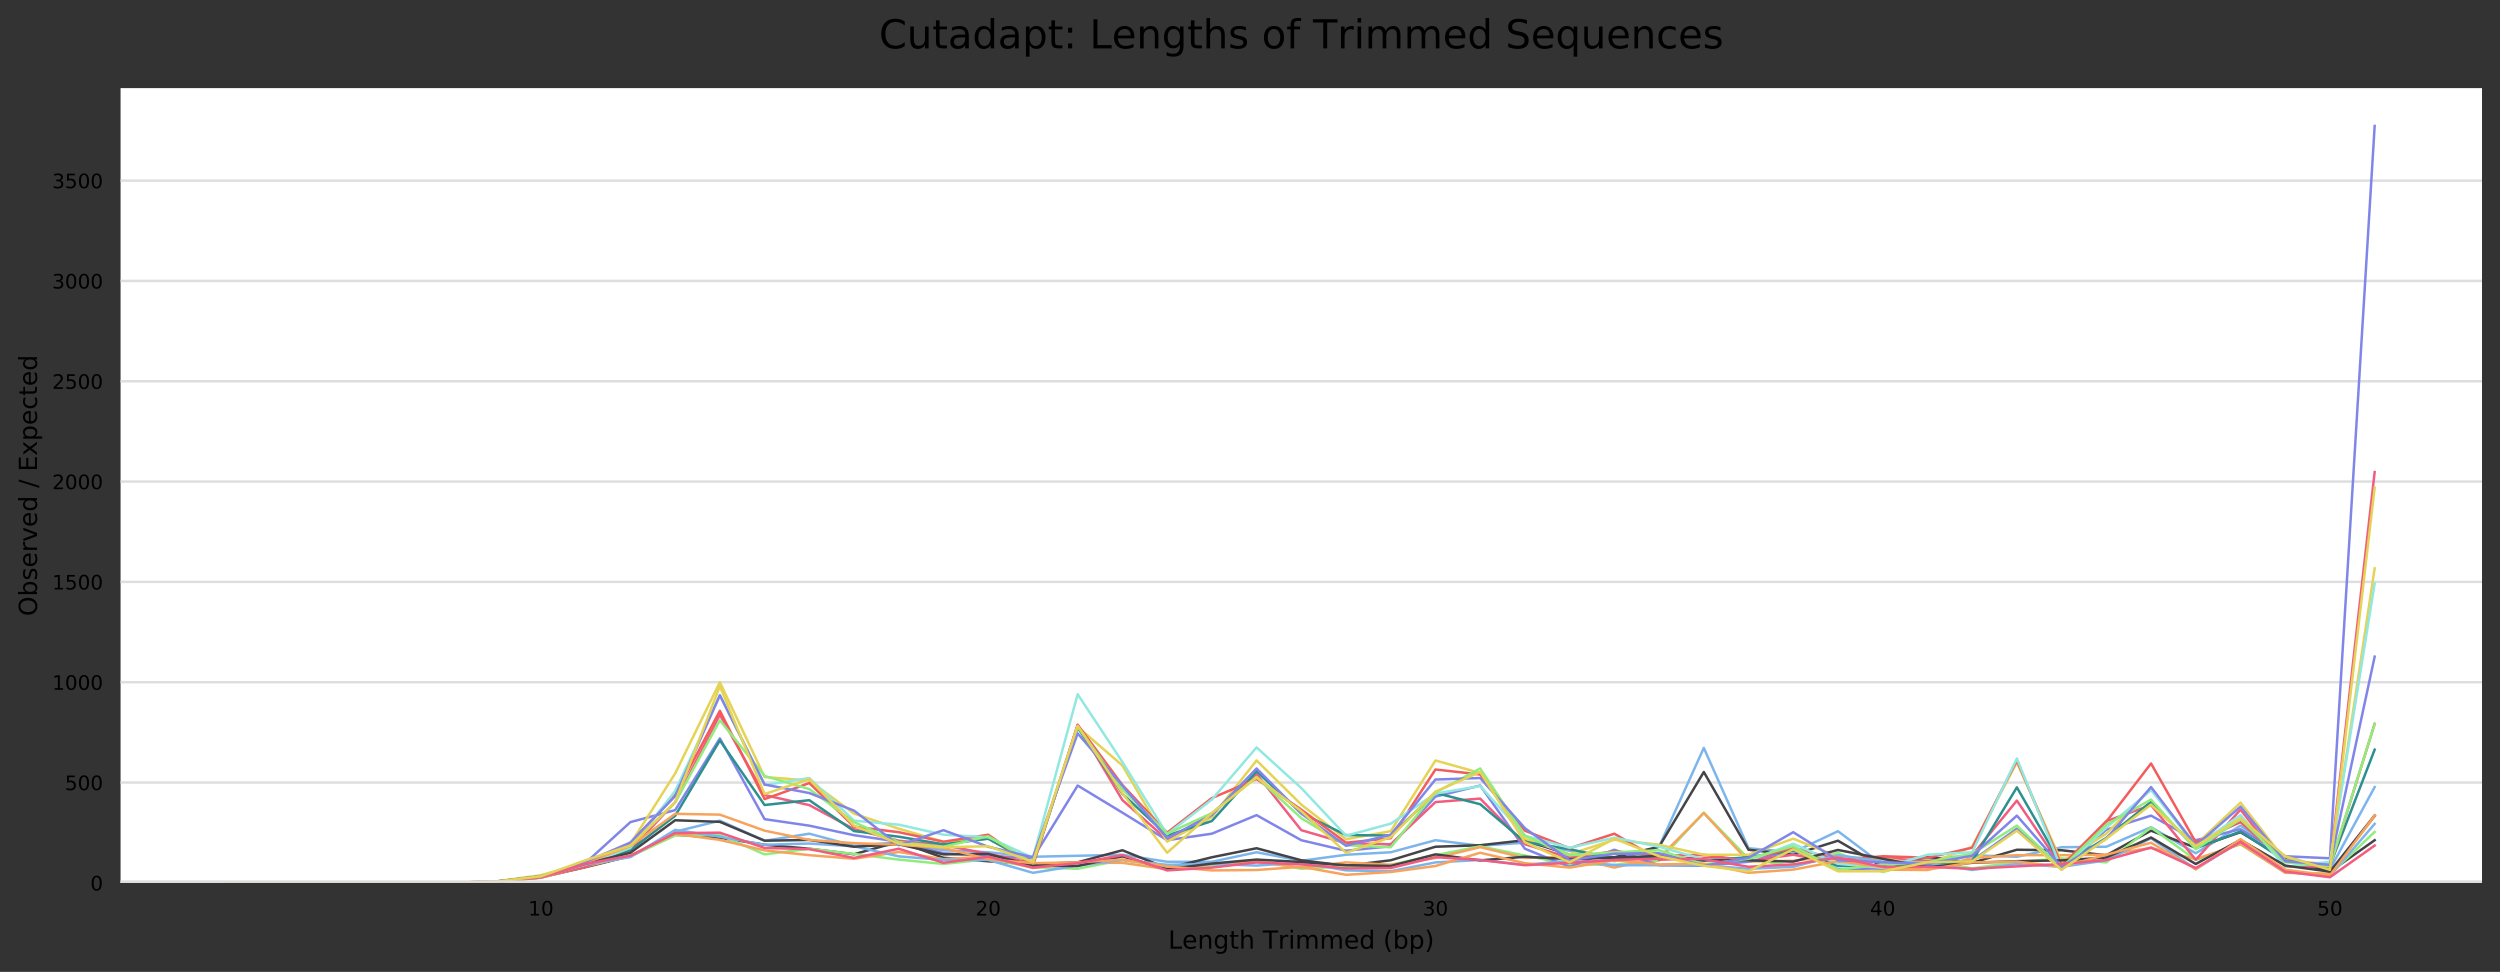<?xml version="1.0" encoding="utf-8" standalone="no"?>
<!DOCTYPE svg PUBLIC "-//W3C//DTD SVG 1.1//EN"
  "http://www.w3.org/Graphics/SVG/1.1/DTD/svg11.dtd">
<!-- Created with matplotlib (https://matplotlib.org/) -->
<svg height="388.845pt" version="1.1" viewBox="0 0 1000.238 388.845" width="1000.238pt" xmlns="http://www.w3.org/2000/svg" xmlns:xlink="http://www.w3.org/1999/xlink">
 <rect x="0" y="0" width="1000.238" height="388.845" fill="#333333" stroke="none"/>
 <defs>
  <style type="text/css">
*{stroke-linecap:butt;stroke-linejoin:round;}
  </style>
 </defs>
 <g id="figure_1">
  <g id="axes_1">
   <g id="patch_1">
    <path d="M 48.238 353.224 
L 993.038 353.224 
L 993.038 35.256 
L 48.238 35.256 
z
" style="fill:#ffffff;"/>
   </g>
   <g id="matplotlib.axis_1">
    <g id="xtick_1">
     <g id="text_1">
      <!-- 10 -->
      <defs>
       <path d="M 12.406 8.297 
L 28.516 8.297 
L 28.516 63.922 
L 10.984 60.406 
L 10.984 69.391 
L 28.422 72.906 
L 38.281 72.906 
L 38.281 8.297 
L 54.391 8.297 
L 54.391 0 
L 12.406 0 
z
" id="DejaVuSans-49"/>
       <path d="M 31.781 66.406 
Q 24.172 66.406 20.328 58.906 
Q 16.5 51.422 16.5 36.375 
Q 16.5 21.391 20.328 13.891 
Q 24.172 6.391 31.781 6.391 
Q 39.453 6.391 43.281 13.891 
Q 47.125 21.391 47.125 36.375 
Q 47.125 51.422 43.281 58.906 
Q 39.453 66.406 31.781 66.406 
z
M 31.781 74.219 
Q 44.047 74.219 50.516 64.516 
Q 56.984 54.828 56.984 36.375 
Q 56.984 17.969 50.516 8.266 
Q 44.047 -1.422 31.781 -1.422 
Q 19.531 -1.422 13.062 8.266 
Q 6.594 17.969 6.594 36.375 
Q 6.594 54.828 13.062 64.516 
Q 19.531 74.219 31.781 74.219 
z
" id="DejaVuSans-48"/>
      </defs>
      <g transform="translate(211.351 366.303)scale(0.08 -0.08)">
       <use xlink:href="#DejaVuSans-49"/>
       <use x="63.623" xlink:href="#DejaVuSans-48"/>
      </g>
     </g>
    </g>
    <g id="xtick_2">
     <g id="text_2">
      <!-- 20 -->
      <defs>
       <path d="M 19.188 8.297 
L 53.609 8.297 
L 53.609 0 
L 7.328 0 
L 7.328 8.297 
Q 12.938 14.109 22.625 23.891 
Q 32.328 33.688 34.812 36.531 
Q 39.547 41.844 41.422 45.531 
Q 43.312 49.219 43.312 52.781 
Q 43.312 58.594 39.234 62.25 
Q 35.156 65.922 28.609 65.922 
Q 23.969 65.922 18.812 64.312 
Q 13.672 62.703 7.812 59.422 
L 7.812 69.391 
Q 13.766 71.781 18.938 73 
Q 24.125 74.219 28.422 74.219 
Q 39.75 74.219 46.484 68.547 
Q 53.219 62.891 53.219 53.422 
Q 53.219 48.922 51.531 44.891 
Q 49.859 40.875 45.406 35.406 
Q 44.188 33.984 37.641 27.219 
Q 31.109 20.453 19.188 8.297 
z
" id="DejaVuSans-50"/>
      </defs>
      <g transform="translate(390.291 366.303)scale(0.08 -0.08)">
       <use xlink:href="#DejaVuSans-50"/>
       <use x="63.623" xlink:href="#DejaVuSans-48"/>
      </g>
     </g>
    </g>
    <g id="xtick_3">
     <g id="text_3">
      <!-- 30 -->
      <defs>
       <path d="M 40.578 39.312 
Q 47.656 37.797 51.625 33 
Q 55.609 28.219 55.609 21.188 
Q 55.609 10.406 48.188 4.484 
Q 40.766 -1.422 27.094 -1.422 
Q 22.516 -1.422 17.656 -0.516 
Q 12.797 0.391 7.625 2.203 
L 7.625 11.719 
Q 11.719 9.328 16.594 8.109 
Q 21.484 6.891 26.812 6.891 
Q 36.078 6.891 40.938 10.547 
Q 45.797 14.203 45.797 21.188 
Q 45.797 27.641 41.281 31.266 
Q 36.766 34.906 28.719 34.906 
L 20.219 34.906 
L 20.219 43.016 
L 29.109 43.016 
Q 36.375 43.016 40.234 45.922 
Q 44.094 48.828 44.094 54.297 
Q 44.094 59.906 40.109 62.906 
Q 36.141 65.922 28.719 65.922 
Q 24.656 65.922 20.016 65.031 
Q 15.375 64.156 9.812 62.312 
L 9.812 71.094 
Q 15.438 72.656 20.344 73.438 
Q 25.25 74.219 29.594 74.219 
Q 40.828 74.219 47.359 69.109 
Q 53.906 64.016 53.906 55.328 
Q 53.906 49.266 50.438 45.094 
Q 46.969 40.922 40.578 39.312 
z
" id="DejaVuSans-51"/>
      </defs>
      <g transform="translate(569.23 366.303)scale(0.08 -0.08)">
       <use xlink:href="#DejaVuSans-51"/>
       <use x="63.623" xlink:href="#DejaVuSans-48"/>
      </g>
     </g>
    </g>
    <g id="xtick_4">
     <g id="text_4">
      <!-- 40 -->
      <defs>
       <path d="M 37.797 64.312 
L 12.891 25.391 
L 37.797 25.391 
z
M 35.203 72.906 
L 47.609 72.906 
L 47.609 25.391 
L 58.016 25.391 
L 58.016 17.188 
L 47.609 17.188 
L 47.609 0 
L 37.797 0 
L 37.797 17.188 
L 4.891 17.188 
L 4.891 26.703 
z
" id="DejaVuSans-52"/>
      </defs>
      <g transform="translate(748.169 366.303)scale(0.08 -0.08)">
       <use xlink:href="#DejaVuSans-52"/>
       <use x="63.623" xlink:href="#DejaVuSans-48"/>
      </g>
     </g>
    </g>
    <g id="xtick_5">
     <g id="text_5">
      <!-- 50 -->
      <defs>
       <path d="M 10.797 72.906 
L 49.516 72.906 
L 49.516 64.594 
L 19.828 64.594 
L 19.828 46.734 
Q 21.969 47.469 24.109 47.828 
Q 26.266 48.188 28.422 48.188 
Q 40.625 48.188 47.75 41.5 
Q 54.891 34.812 54.891 23.391 
Q 54.891 11.625 47.562 5.094 
Q 40.234 -1.422 26.906 -1.422 
Q 22.312 -1.422 17.547 -0.641 
Q 12.797 0.141 7.719 1.703 
L 7.719 11.625 
Q 12.109 9.234 16.797 8.062 
Q 21.484 6.891 26.703 6.891 
Q 35.156 6.891 40.078 11.328 
Q 45.016 15.766 45.016 23.391 
Q 45.016 31 40.078 35.438 
Q 35.156 39.891 26.703 39.891 
Q 22.75 39.891 18.812 39.016 
Q 14.891 38.141 10.797 36.281 
z
" id="DejaVuSans-53"/>
      </defs>
      <g transform="translate(927.109 366.303)scale(0.08 -0.08)">
       <use xlink:href="#DejaVuSans-53"/>
       <use x="63.623" xlink:href="#DejaVuSans-48"/>
      </g>
     </g>
    </g>
    <g id="text_6">
     <!-- Length Trimmed (bp) -->
     <defs>
      <path d="M 9.812 72.906 
L 19.672 72.906 
L 19.672 8.297 
L 55.172 8.297 
L 55.172 0 
L 9.812 0 
z
" id="DejaVuSans-76"/>
      <path d="M 56.203 29.594 
L 56.203 25.203 
L 14.891 25.203 
Q 15.484 15.922 20.484 11.062 
Q 25.484 6.203 34.422 6.203 
Q 39.594 6.203 44.453 7.469 
Q 49.312 8.734 54.109 11.281 
L 54.109 2.781 
Q 49.266 0.734 44.188 -0.344 
Q 39.109 -1.422 33.891 -1.422 
Q 20.797 -1.422 13.156 6.188 
Q 5.516 13.812 5.516 26.812 
Q 5.516 40.234 12.766 48.109 
Q 20.016 56 32.328 56 
Q 43.359 56 49.781 48.891 
Q 56.203 41.797 56.203 29.594 
z
M 47.219 32.234 
Q 47.125 39.594 43.094 43.984 
Q 39.062 48.391 32.422 48.391 
Q 24.906 48.391 20.391 44.141 
Q 15.875 39.891 15.188 32.172 
z
" id="DejaVuSans-101"/>
      <path d="M 54.891 33.016 
L 54.891 0 
L 45.906 0 
L 45.906 32.719 
Q 45.906 40.484 42.875 44.328 
Q 39.844 48.188 33.797 48.188 
Q 26.516 48.188 22.312 43.547 
Q 18.109 38.922 18.109 30.906 
L 18.109 0 
L 9.078 0 
L 9.078 54.688 
L 18.109 54.688 
L 18.109 46.188 
Q 21.344 51.125 25.703 53.562 
Q 30.078 56 35.797 56 
Q 45.219 56 50.047 50.172 
Q 54.891 44.344 54.891 33.016 
z
" id="DejaVuSans-110"/>
      <path d="M 45.406 27.984 
Q 45.406 37.75 41.375 43.109 
Q 37.359 48.484 30.078 48.484 
Q 22.859 48.484 18.828 43.109 
Q 14.797 37.75 14.797 27.984 
Q 14.797 18.266 18.828 12.891 
Q 22.859 7.516 30.078 7.516 
Q 37.359 7.516 41.375 12.891 
Q 45.406 18.266 45.406 27.984 
z
M 54.391 6.781 
Q 54.391 -7.172 48.188 -13.984 
Q 42 -20.797 29.203 -20.797 
Q 24.469 -20.797 20.266 -20.094 
Q 16.062 -19.391 12.109 -17.922 
L 12.109 -9.188 
Q 16.062 -11.328 19.922 -12.344 
Q 23.781 -13.375 27.781 -13.375 
Q 36.625 -13.375 41.016 -8.766 
Q 45.406 -4.156 45.406 5.172 
L 45.406 9.625 
Q 42.625 4.781 38.281 2.391 
Q 33.938 0 27.875 0 
Q 17.828 0 11.672 7.656 
Q 5.516 15.328 5.516 27.984 
Q 5.516 40.672 11.672 48.328 
Q 17.828 56 27.875 56 
Q 33.938 56 38.281 53.609 
Q 42.625 51.219 45.406 46.391 
L 45.406 54.688 
L 54.391 54.688 
z
" id="DejaVuSans-103"/>
      <path d="M 18.312 70.219 
L 18.312 54.688 
L 36.812 54.688 
L 36.812 47.703 
L 18.312 47.703 
L 18.312 18.016 
Q 18.312 11.328 20.141 9.422 
Q 21.969 7.516 27.594 7.516 
L 36.812 7.516 
L 36.812 0 
L 27.594 0 
Q 17.188 0 13.234 3.875 
Q 9.281 7.766 9.281 18.016 
L 9.281 47.703 
L 2.688 47.703 
L 2.688 54.688 
L 9.281 54.688 
L 9.281 70.219 
z
" id="DejaVuSans-116"/>
      <path d="M 54.891 33.016 
L 54.891 0 
L 45.906 0 
L 45.906 32.719 
Q 45.906 40.484 42.875 44.328 
Q 39.844 48.188 33.797 48.188 
Q 26.516 48.188 22.312 43.547 
Q 18.109 38.922 18.109 30.906 
L 18.109 0 
L 9.078 0 
L 9.078 75.984 
L 18.109 75.984 
L 18.109 46.188 
Q 21.344 51.125 25.703 53.562 
Q 30.078 56 35.797 56 
Q 45.219 56 50.047 50.172 
Q 54.891 44.344 54.891 33.016 
z
" id="DejaVuSans-104"/>
      <path id="DejaVuSans-32"/>
      <path d="M -0.297 72.906 
L 61.375 72.906 
L 61.375 64.594 
L 35.5 64.594 
L 35.5 0 
L 25.594 0 
L 25.594 64.594 
L -0.297 64.594 
z
" id="DejaVuSans-84"/>
      <path d="M 41.109 46.297 
Q 39.594 47.172 37.812 47.578 
Q 36.031 48 33.891 48 
Q 26.266 48 22.188 43.047 
Q 18.109 38.094 18.109 28.812 
L 18.109 0 
L 9.078 0 
L 9.078 54.688 
L 18.109 54.688 
L 18.109 46.188 
Q 20.953 51.172 25.484 53.578 
Q 30.031 56 36.531 56 
Q 37.453 56 38.578 55.875 
Q 39.703 55.766 41.062 55.516 
z
" id="DejaVuSans-114"/>
      <path d="M 9.422 54.688 
L 18.406 54.688 
L 18.406 0 
L 9.422 0 
z
M 9.422 75.984 
L 18.406 75.984 
L 18.406 64.594 
L 9.422 64.594 
z
" id="DejaVuSans-105"/>
      <path d="M 52 44.188 
Q 55.375 50.25 60.062 53.125 
Q 64.75 56 71.094 56 
Q 79.641 56 84.281 50.016 
Q 88.922 44.047 88.922 33.016 
L 88.922 0 
L 79.891 0 
L 79.891 32.719 
Q 79.891 40.578 77.094 44.375 
Q 74.312 48.188 68.609 48.188 
Q 61.625 48.188 57.562 43.547 
Q 53.516 38.922 53.516 30.906 
L 53.516 0 
L 44.484 0 
L 44.484 32.719 
Q 44.484 40.625 41.703 44.406 
Q 38.922 48.188 33.109 48.188 
Q 26.219 48.188 22.156 43.531 
Q 18.109 38.875 18.109 30.906 
L 18.109 0 
L 9.078 0 
L 9.078 54.688 
L 18.109 54.688 
L 18.109 46.188 
Q 21.188 51.219 25.484 53.609 
Q 29.781 56 35.688 56 
Q 41.656 56 45.828 52.969 
Q 50 49.953 52 44.188 
z
" id="DejaVuSans-109"/>
      <path d="M 45.406 46.391 
L 45.406 75.984 
L 54.391 75.984 
L 54.391 0 
L 45.406 0 
L 45.406 8.203 
Q 42.578 3.328 38.25 0.953 
Q 33.938 -1.422 27.875 -1.422 
Q 17.969 -1.422 11.734 6.484 
Q 5.516 14.406 5.516 27.297 
Q 5.516 40.188 11.734 48.094 
Q 17.969 56 27.875 56 
Q 33.938 56 38.25 53.625 
Q 42.578 51.266 45.406 46.391 
z
M 14.797 27.297 
Q 14.797 17.391 18.875 11.75 
Q 22.953 6.109 30.078 6.109 
Q 37.203 6.109 41.297 11.75 
Q 45.406 17.391 45.406 27.297 
Q 45.406 37.203 41.297 42.844 
Q 37.203 48.484 30.078 48.484 
Q 22.953 48.484 18.875 42.844 
Q 14.797 37.203 14.797 27.297 
z
" id="DejaVuSans-100"/>
      <path d="M 31 75.875 
Q 24.469 64.656 21.281 53.656 
Q 18.109 42.672 18.109 31.391 
Q 18.109 20.125 21.312 9.062 
Q 24.516 -2 31 -13.188 
L 23.188 -13.188 
Q 15.875 -1.703 12.234 9.375 
Q 8.594 20.453 8.594 31.391 
Q 8.594 42.281 12.203 53.312 
Q 15.828 64.359 23.188 75.875 
z
" id="DejaVuSans-40"/>
      <path d="M 48.688 27.297 
Q 48.688 37.203 44.609 42.844 
Q 40.531 48.484 33.406 48.484 
Q 26.266 48.484 22.188 42.844 
Q 18.109 37.203 18.109 27.297 
Q 18.109 17.391 22.188 11.75 
Q 26.266 6.109 33.406 6.109 
Q 40.531 6.109 44.609 11.75 
Q 48.688 17.391 48.688 27.297 
z
M 18.109 46.391 
Q 20.953 51.266 25.266 53.625 
Q 29.594 56 35.594 56 
Q 45.562 56 51.781 48.094 
Q 58.016 40.188 58.016 27.297 
Q 58.016 14.406 51.781 6.484 
Q 45.562 -1.422 35.594 -1.422 
Q 29.594 -1.422 25.266 0.953 
Q 20.953 3.328 18.109 8.203 
L 18.109 0 
L 9.078 0 
L 9.078 75.984 
L 18.109 75.984 
z
" id="DejaVuSans-98"/>
      <path d="M 18.109 8.203 
L 18.109 -20.797 
L 9.078 -20.797 
L 9.078 54.688 
L 18.109 54.688 
L 18.109 46.391 
Q 20.953 51.266 25.266 53.625 
Q 29.594 56 35.594 56 
Q 45.562 56 51.781 48.094 
Q 58.016 40.188 58.016 27.297 
Q 58.016 14.406 51.781 6.484 
Q 45.562 -1.422 35.594 -1.422 
Q 29.594 -1.422 25.266 0.953 
Q 20.953 3.328 18.109 8.203 
z
M 48.688 27.297 
Q 48.688 37.203 44.609 42.844 
Q 40.531 48.484 33.406 48.484 
Q 26.266 48.484 22.188 42.844 
Q 18.109 37.203 18.109 27.297 
Q 18.109 17.391 22.188 11.75 
Q 26.266 6.109 33.406 6.109 
Q 40.531 6.109 44.609 11.75 
Q 48.688 17.391 48.688 27.297 
z
" id="DejaVuSans-112"/>
      <path d="M 8.016 75.875 
L 15.828 75.875 
Q 23.141 64.359 26.781 53.312 
Q 30.422 42.281 30.422 31.391 
Q 30.422 20.453 26.781 9.375 
Q 23.141 -1.703 15.828 -13.188 
L 8.016 -13.188 
Q 14.5 -2 17.703 9.062 
Q 20.906 20.125 20.906 31.391 
Q 20.906 42.672 17.703 53.656 
Q 14.5 64.656 8.016 75.875 
z
" id="DejaVuSans-41"/>
     </defs>
     <g transform="translate(467.397 379.565)scale(0.1 -0.1)">
      <use xlink:href="#DejaVuSans-76"/>
      <use x="55.697" xlink:href="#DejaVuSans-101"/>
      <use x="117.221" xlink:href="#DejaVuSans-110"/>
      <use x="180.6" xlink:href="#DejaVuSans-103"/>
      <use x="244.076" xlink:href="#DejaVuSans-116"/>
      <use x="283.285" xlink:href="#DejaVuSans-104"/>
      <use x="346.664" xlink:href="#DejaVuSans-32"/>
      <use x="378.451" xlink:href="#DejaVuSans-84"/>
      <use x="439.316" xlink:href="#DejaVuSans-114"/>
      <use x="480.43" xlink:href="#DejaVuSans-105"/>
      <use x="508.213" xlink:href="#DejaVuSans-109"/>
      <use x="605.625" xlink:href="#DejaVuSans-109"/>
      <use x="703.037" xlink:href="#DejaVuSans-101"/>
      <use x="764.561" xlink:href="#DejaVuSans-100"/>
      <use x="828.037" xlink:href="#DejaVuSans-32"/>
      <use x="859.824" xlink:href="#DejaVuSans-40"/>
      <use x="898.838" xlink:href="#DejaVuSans-98"/>
      <use x="962.314" xlink:href="#DejaVuSans-112"/>
      <use x="1025.791" xlink:href="#DejaVuSans-41"/>
     </g>
    </g>
   </g>
   <g id="matplotlib.axis_2">
    <g id="ytick_1">
     <g id="line2d_1">
      <path clip-path="url(#p324f4e53e0)" d="M 48.238 353.224 
L 993.038 353.224 
" style="fill:none;stroke:#dedede;stroke-linecap:square;"/>
     </g>
     <g id="text_7">
      <!-- 0 -->
      <g transform="translate(36.148 356.263)scale(0.08 -0.08)">
       <use xlink:href="#DejaVuSans-48"/>
      </g>
     </g>
    </g>
    <g id="ytick_2">
     <g id="line2d_2">
      <path clip-path="url(#p324f4e53e0)" d="M 48.238 313.088 
L 993.038 313.088 
" style="fill:none;stroke:#dedede;stroke-linecap:square;"/>
     </g>
     <g id="text_8">
      <!-- 500 -->
      <g transform="translate(25.968 316.127)scale(0.08 -0.08)">
       <use xlink:href="#DejaVuSans-53"/>
       <use x="63.623" xlink:href="#DejaVuSans-48"/>
       <use x="127.246" xlink:href="#DejaVuSans-48"/>
      </g>
     </g>
    </g>
    <g id="ytick_3">
     <g id="line2d_3">
      <path clip-path="url(#p324f4e53e0)" d="M 48.238 272.952 
L 993.038 272.952 
" style="fill:none;stroke:#dedede;stroke-linecap:square;"/>
     </g>
     <g id="text_9">
      <!-- 1000 -->
      <g transform="translate(20.878 275.991)scale(0.08 -0.08)">
       <use xlink:href="#DejaVuSans-49"/>
       <use x="63.623" xlink:href="#DejaVuSans-48"/>
       <use x="127.246" xlink:href="#DejaVuSans-48"/>
       <use x="190.869" xlink:href="#DejaVuSans-48"/>
      </g>
     </g>
    </g>
    <g id="ytick_4">
     <g id="line2d_4">
      <path clip-path="url(#p324f4e53e0)" d="M 48.238 232.815 
L 993.038 232.815 
" style="fill:none;stroke:#dedede;stroke-linecap:square;"/>
     </g>
     <g id="text_10">
      <!-- 1500 -->
      <g transform="translate(20.878 235.855)scale(0.08 -0.08)">
       <use xlink:href="#DejaVuSans-49"/>
       <use x="63.623" xlink:href="#DejaVuSans-53"/>
       <use x="127.246" xlink:href="#DejaVuSans-48"/>
       <use x="190.869" xlink:href="#DejaVuSans-48"/>
      </g>
     </g>
    </g>
    <g id="ytick_5">
     <g id="line2d_5">
      <path clip-path="url(#p324f4e53e0)" d="M 48.238 192.679 
L 993.038 192.679 
" style="fill:none;stroke:#dedede;stroke-linecap:square;"/>
     </g>
     <g id="text_11">
      <!-- 2000 -->
      <g transform="translate(20.878 195.719)scale(0.08 -0.08)">
       <use xlink:href="#DejaVuSans-50"/>
       <use x="63.623" xlink:href="#DejaVuSans-48"/>
       <use x="127.246" xlink:href="#DejaVuSans-48"/>
       <use x="190.869" xlink:href="#DejaVuSans-48"/>
      </g>
     </g>
    </g>
    <g id="ytick_6">
     <g id="line2d_6">
      <path clip-path="url(#p324f4e53e0)" d="M 48.238 152.543 
L 993.038 152.543 
" style="fill:none;stroke:#dedede;stroke-linecap:square;"/>
     </g>
     <g id="text_12">
      <!-- 2500 -->
      <g transform="translate(20.878 155.582)scale(0.08 -0.08)">
       <use xlink:href="#DejaVuSans-50"/>
       <use x="63.623" xlink:href="#DejaVuSans-53"/>
       <use x="127.246" xlink:href="#DejaVuSans-48"/>
       <use x="190.869" xlink:href="#DejaVuSans-48"/>
      </g>
     </g>
    </g>
    <g id="ytick_7">
     <g id="line2d_7">
      <path clip-path="url(#p324f4e53e0)" d="M 48.238 112.407 
L 993.038 112.407 
" style="fill:none;stroke:#dedede;stroke-linecap:square;"/>
     </g>
     <g id="text_13">
      <!-- 3000 -->
      <g transform="translate(20.878 115.446)scale(0.08 -0.08)">
       <use xlink:href="#DejaVuSans-51"/>
       <use x="63.623" xlink:href="#DejaVuSans-48"/>
       <use x="127.246" xlink:href="#DejaVuSans-48"/>
       <use x="190.869" xlink:href="#DejaVuSans-48"/>
      </g>
     </g>
    </g>
    <g id="ytick_8">
     <g id="line2d_8">
      <path clip-path="url(#p324f4e53e0)" d="M 48.238 72.271 
L 993.038 72.271 
" style="fill:none;stroke:#dedede;stroke-linecap:square;"/>
     </g>
     <g id="text_14">
      <!-- 3500 -->
      <g transform="translate(20.878 75.31)scale(0.08 -0.08)">
       <use xlink:href="#DejaVuSans-51"/>
       <use x="63.623" xlink:href="#DejaVuSans-53"/>
       <use x="127.246" xlink:href="#DejaVuSans-48"/>
       <use x="190.869" xlink:href="#DejaVuSans-48"/>
      </g>
     </g>
    </g>
    <g id="text_15">
     <!-- Observed / Expected -->
     <defs>
      <path d="M 39.406 66.219 
Q 28.656 66.219 22.328 58.203 
Q 16.016 50.203 16.016 36.375 
Q 16.016 22.609 22.328 14.594 
Q 28.656 6.594 39.406 6.594 
Q 50.141 6.594 56.422 14.594 
Q 62.703 22.609 62.703 36.375 
Q 62.703 50.203 56.422 58.203 
Q 50.141 66.219 39.406 66.219 
z
M 39.406 74.219 
Q 54.734 74.219 63.906 63.938 
Q 73.094 53.656 73.094 36.375 
Q 73.094 19.141 63.906 8.859 
Q 54.734 -1.422 39.406 -1.422 
Q 24.031 -1.422 14.812 8.828 
Q 5.609 19.094 5.609 36.375 
Q 5.609 53.656 14.812 63.938 
Q 24.031 74.219 39.406 74.219 
z
" id="DejaVuSans-79"/>
      <path d="M 44.281 53.078 
L 44.281 44.578 
Q 40.484 46.531 36.375 47.5 
Q 32.281 48.484 27.875 48.484 
Q 21.188 48.484 17.844 46.438 
Q 14.5 44.391 14.5 40.281 
Q 14.5 37.156 16.891 35.375 
Q 19.281 33.594 26.516 31.984 
L 29.594 31.297 
Q 39.156 29.25 43.188 25.516 
Q 47.219 21.781 47.219 15.094 
Q 47.219 7.469 41.188 3.016 
Q 35.156 -1.422 24.609 -1.422 
Q 20.219 -1.422 15.453 -0.562 
Q 10.688 0.297 5.422 2 
L 5.422 11.281 
Q 10.406 8.688 15.234 7.391 
Q 20.062 6.109 24.812 6.109 
Q 31.156 6.109 34.562 8.281 
Q 37.984 10.453 37.984 14.406 
Q 37.984 18.062 35.516 20.016 
Q 33.062 21.969 24.703 23.781 
L 21.578 24.516 
Q 13.234 26.266 9.516 29.906 
Q 5.812 33.547 5.812 39.891 
Q 5.812 47.609 11.281 51.797 
Q 16.75 56 26.812 56 
Q 31.781 56 36.172 55.266 
Q 40.578 54.547 44.281 53.078 
z
" id="DejaVuSans-115"/>
      <path d="M 2.984 54.688 
L 12.5 54.688 
L 29.594 8.797 
L 46.688 54.688 
L 56.203 54.688 
L 35.688 0 
L 23.484 0 
z
" id="DejaVuSans-118"/>
      <path d="M 25.391 72.906 
L 33.688 72.906 
L 8.297 -9.281 
L 0 -9.281 
z
" id="DejaVuSans-47"/>
      <path d="M 9.812 72.906 
L 55.906 72.906 
L 55.906 64.594 
L 19.672 64.594 
L 19.672 43.016 
L 54.391 43.016 
L 54.391 34.719 
L 19.672 34.719 
L 19.672 8.297 
L 56.781 8.297 
L 56.781 0 
L 9.812 0 
z
" id="DejaVuSans-69"/>
      <path d="M 54.891 54.688 
L 35.109 28.078 
L 55.906 0 
L 45.312 0 
L 29.391 21.484 
L 13.484 0 
L 2.875 0 
L 24.125 28.609 
L 4.688 54.688 
L 15.281 54.688 
L 29.781 35.203 
L 44.281 54.688 
z
" id="DejaVuSans-120"/>
      <path d="M 48.781 52.594 
L 48.781 44.188 
Q 44.969 46.297 41.141 47.344 
Q 37.312 48.391 33.406 48.391 
Q 24.656 48.391 19.812 42.844 
Q 14.984 37.312 14.984 27.297 
Q 14.984 17.281 19.812 11.734 
Q 24.656 6.203 33.406 6.203 
Q 37.312 6.203 41.141 7.25 
Q 44.969 8.297 48.781 10.406 
L 48.781 2.094 
Q 45.016 0.344 40.984 -0.531 
Q 36.969 -1.422 32.422 -1.422 
Q 20.062 -1.422 12.781 6.344 
Q 5.516 14.109 5.516 27.297 
Q 5.516 40.672 12.859 48.328 
Q 20.219 56 33.016 56 
Q 37.156 56 41.109 55.141 
Q 45.062 54.297 48.781 52.594 
z
" id="DejaVuSans-99"/>
     </defs>
     <g transform="translate(14.798 246.489)rotate(-90)scale(0.1 -0.1)">
      <use xlink:href="#DejaVuSans-79"/>
      <use x="78.711" xlink:href="#DejaVuSans-98"/>
      <use x="142.188" xlink:href="#DejaVuSans-115"/>
      <use x="194.287" xlink:href="#DejaVuSans-101"/>
      <use x="255.811" xlink:href="#DejaVuSans-114"/>
      <use x="296.924" xlink:href="#DejaVuSans-118"/>
      <use x="356.104" xlink:href="#DejaVuSans-101"/>
      <use x="417.627" xlink:href="#DejaVuSans-100"/>
      <use x="481.104" xlink:href="#DejaVuSans-32"/>
      <use x="512.891" xlink:href="#DejaVuSans-47"/>
      <use x="546.582" xlink:href="#DejaVuSans-32"/>
      <use x="578.369" xlink:href="#DejaVuSans-69"/>
      <use x="641.553" xlink:href="#DejaVuSans-120"/>
      <use x="700.732" xlink:href="#DejaVuSans-112"/>
      <use x="764.209" xlink:href="#DejaVuSans-101"/>
      <use x="825.732" xlink:href="#DejaVuSans-99"/>
      <use x="880.713" xlink:href="#DejaVuSans-116"/>
      <use x="919.922" xlink:href="#DejaVuSans-101"/>
      <use x="981.445" xlink:href="#DejaVuSans-100"/>
     </g>
    </g>
   </g>
   <g id="line2d_9">
    <path clip-path="url(#p324f4e53e0)" d="M 91.184 353.123 
L 109.078 353.139 
L 126.971 353.156 
L 144.865 353.207 
L 162.759 353.191 
L 180.653 353.183 
L 198.547 352.769 
L 216.441 351.085 
L 234.335 345.841 
L 252.229 342.61 
L 270.123 332.754 
L 288.017 328.339 
L 305.911 336.367 
L 323.805 333.557 
L 341.699 338.374 
L 359.593 336.969 
L 377.487 340.18 
L 395.381 340.982 
L 413.274 342.788 
L 431.168 342.387 
L 449.062 341.986 
L 466.956 344.795 
L 484.85 344.795 
L 502.744 340.982 
L 520.638 344.394 
L 538.532 341.986 
L 556.426 340.982 
L 574.32 336.166 
L 592.214 338.374 
L 610.108 337.169 
L 628.002 340.38 
L 645.896 344.595 
L 663.79 338.775 
L 681.684 299.241 
L 699.578 339.377 
L 717.471 340.982 
L 735.365 332.554 
L 753.259 345.999 
L 771.153 343.792 
L 789.047 342.186 
L 806.941 342.788 
L 824.835 338.976 
L 842.729 338.775 
L 860.623 330.948 
L 878.517 341.384 
L 896.411 330.346 
L 914.305 342.588 
L 932.199 347.806 
L 950.093 314.894 
" style="fill:none;stroke:#7cb5ec;stroke-linecap:square;"/>
   </g>
   <g id="line2d_10">
    <path clip-path="url(#p324f4e53e0)" d="M 91.184 353.124 
L 109.078 353.136 
L 126.971 353.157 
L 144.865 353.208 
L 162.759 353.192 
L 180.653 353.18 
L 198.547 352.8 
L 216.441 351.033 
L 234.335 346.936 
L 252.229 342.521 
L 270.123 333.959 
L 288.017 335.163 
L 305.911 337.972 
L 323.805 339.578 
L 341.699 341.785 
L 359.593 336.768 
L 377.487 343.19 
L 395.381 344.595 
L 413.274 345.799 
L 431.168 344.996 
L 449.062 340.18 
L 466.956 347.404 
L 484.85 342.989 
L 502.744 339.377 
L 520.638 344.193 
L 538.532 346.401 
L 556.426 344.193 
L 574.32 338.775 
L 592.214 338.173 
L 610.108 336.166 
L 628.002 341.986 
L 645.896 342.989 
L 663.79 338.775 
L 681.684 308.873 
L 699.578 339.979 
L 717.471 341.986 
L 735.365 336.367 
L 753.259 346.802 
L 771.153 342.788 
L 789.047 345.197 
L 806.941 339.979 
L 824.835 340.18 
L 842.729 342.186 
L 860.623 332.353 
L 878.517 339.176 
L 896.411 332.955 
L 914.305 343.792 
L 932.199 348.809 
L 950.093 336.166 
" style="fill:none;stroke:#434348;stroke-linecap:square;"/>
   </g>
   <g id="line2d_11">
    <path clip-path="url(#p324f4e53e0)" d="M 91.184 353.123 
L 109.078 353.135 
L 126.971 353.157 
L 144.865 353.208 
L 162.759 353.193 
L 180.653 353.181 
L 198.547 352.816 
L 216.441 351.155 
L 234.335 346.373 
L 252.229 342.566 
L 270.123 334.28 
L 288.017 334.119 
L 305.911 341.825 
L 323.805 339.578 
L 341.699 341.665 
L 359.593 343.912 
L 377.487 345.678 
L 395.381 343.752 
L 413.274 346.963 
L 431.168 347.605 
L 449.062 344.073 
L 466.956 346.963 
L 484.85 346.642 
L 502.744 344.073 
L 520.638 347.605 
L 538.532 346.642 
L 556.426 345.999 
L 574.32 342.146 
L 592.214 338.614 
L 610.108 342.307 
L 628.002 345.839 
L 645.896 345.999 
L 663.79 344.394 
L 681.684 325.129 
L 699.578 343.591 
L 717.471 346.642 
L 735.365 341.183 
L 753.259 348.889 
L 771.153 344.073 
L 789.047 347.444 
L 806.941 344.876 
L 824.835 343.431 
L 842.729 345.036 
L 860.623 331.069 
L 878.517 344.073 
L 896.411 337.812 
L 914.305 349.05 
L 932.199 349.852 
L 950.093 332.835 
" style="fill:none;stroke:#90ed7d;stroke-linecap:square;"/>
   </g>
   <g id="line2d_12">
    <path clip-path="url(#p324f4e53e0)" d="M 91.184 353.124 
L 109.078 353.136 
L 126.971 353.156 
L 144.865 353.207 
L 162.759 353.193 
L 180.653 353.18 
L 198.547 352.743 
L 216.441 351.156 
L 234.335 346.713 
L 252.229 342.253 
L 270.123 333.637 
L 288.017 336.046 
L 305.911 340.22 
L 323.805 342.146 
L 341.699 343.591 
L 359.593 340.862 
L 377.487 343.752 
L 395.381 342.628 
L 413.274 347.284 
L 431.168 345.197 
L 449.062 345.197 
L 466.956 347.765 
L 484.85 345.678 
L 502.744 344.876 
L 520.638 347.123 
L 538.532 345.036 
L 556.426 345.999 
L 574.32 343.27 
L 592.214 338.935 
L 610.108 343.27 
L 628.002 342.788 
L 645.896 347.123 
L 663.79 343.27 
L 681.684 325.289 
L 699.578 344.715 
L 717.471 344.394 
L 735.365 342.146 
L 753.259 347.926 
L 771.153 348.086 
L 789.047 343.27 
L 806.941 342.146 
L 824.835 342.146 
L 842.729 341.986 
L 860.623 339.257 
L 878.517 343.752 
L 896.411 337.651 
L 914.305 349.21 
L 932.199 349.531 
L 950.093 326.573 
" style="fill:none;stroke:#f7a35c;stroke-linecap:square;"/>
   </g>
   <g id="line2d_13">
    <path clip-path="url(#p324f4e53e0)" d="M 91.184 353.122 
L 109.078 353.141 
L 126.971 353.137 
L 144.865 353.2 
L 162.759 353.187 
L 180.653 353.198 
L 198.547 352.768 
L 216.441 350.614 
L 234.335 345.197 
L 252.229 328.919 
L 270.123 324.125 
L 288.017 295.428 
L 305.911 327.737 
L 323.805 330.346 
L 341.699 334.159 
L 359.593 336.768 
L 377.487 341.384 
L 395.381 342.387 
L 413.274 343.391 
L 431.168 314.292 
L 449.062 325.129 
L 466.956 336.166 
L 484.85 333.557 
L 502.744 326.132 
L 520.638 336.166 
L 538.532 340.38 
L 556.426 338.574 
L 574.32 318.707 
L 592.214 314.292 
L 610.108 339.578 
L 628.002 346.802 
L 645.896 339.979 
L 663.79 346.2 
L 681.684 346.401 
L 699.578 344.795 
L 717.471 340.18 
L 735.365 347.806 
L 753.259 347.404 
L 771.153 345.799 
L 789.047 344.394 
L 806.941 331.55 
L 824.835 347.806 
L 842.729 331.952 
L 860.623 326.333 
L 878.517 336.166 
L 896.411 331.751 
L 914.305 342.588 
L 932.199 343.391 
L 950.093 50.396 
" style="fill:none;stroke:#8085e9;stroke-linecap:square;"/>
   </g>
   <g id="line2d_14">
    <path clip-path="url(#p324f4e53e0)" d="M 91.184 353.118 
L 109.078 353.141 
L 126.971 353.143 
L 144.865 353.202 
L 162.759 353.198 
L 180.653 353.201 
L 198.547 352.764 
L 216.441 350.851 
L 234.335 346.79 
L 252.229 340.097 
L 270.123 320.914 
L 288.017 285.996 
L 305.911 318.105 
L 323.805 322.118 
L 341.699 331.751 
L 359.593 336.367 
L 377.487 338.173 
L 395.381 341.584 
L 413.274 345.397 
L 431.168 290.009 
L 449.062 320.112 
L 466.956 335.965 
L 484.85 325.53 
L 502.744 309.676 
L 520.638 332.152 
L 538.532 337.37 
L 556.426 337.771 
L 574.32 320.914 
L 592.214 319.51 
L 610.108 337.771 
L 628.002 343.19 
L 645.896 340.581 
L 663.79 342.387 
L 681.684 341.986 
L 699.578 344.394 
L 717.471 341.986 
L 735.365 345.197 
L 753.259 343.19 
L 771.153 344.595 
L 789.047 342.186 
L 806.941 320.312 
L 824.835 346.802 
L 842.729 328.54 
L 860.623 322.118 
L 878.517 343.993 
L 896.411 323.924 
L 914.305 346.802 
L 932.199 346.601 
L 950.093 188.866 
" style="fill:none;stroke:#f15c80;stroke-linecap:square;"/>
   </g>
   <g id="line2d_15">
    <path clip-path="url(#p324f4e53e0)" d="M 91.184 353.121 
L 109.078 353.144 
L 126.971 353.143 
L 144.865 353.201 
L 162.759 353.188 
L 180.653 353.182 
L 198.547 352.616 
L 216.441 350.156 
L 234.335 345.197 
L 252.229 337.66 
L 270.123 309.475 
L 288.017 272.952 
L 305.911 310.88 
L 323.805 312.285 
L 341.699 325.53 
L 359.593 331.55 
L 377.487 336.768 
L 395.381 335.564 
L 413.274 345.598 
L 431.168 290.812 
L 449.062 306.265 
L 466.956 336.768 
L 484.85 326.935 
L 502.744 304.258 
L 520.638 321.918 
L 538.532 335.765 
L 556.426 332.554 
L 574.32 304.258 
L 592.214 309.275 
L 610.108 335.564 
L 628.002 341.785 
L 645.896 335.965 
L 663.79 337.972 
L 681.684 341.986 
L 699.578 341.986 
L 717.471 335.564 
L 735.365 342.788 
L 753.259 343.591 
L 771.153 345.799 
L 789.047 338.775 
L 806.941 305.06 
L 824.835 344.795 
L 842.729 333.557 
L 860.623 315.496 
L 878.517 337.972 
L 896.411 321.115 
L 914.305 344.193 
L 932.199 345.799 
L 950.093 227.397 
" style="fill:none;stroke:#e4d354;stroke-linecap:square;"/>
   </g>
   <g id="line2d_16">
    <path clip-path="url(#p324f4e53e0)" d="M 91.184 353.122 
L 109.078 353.145 
L 126.971 353.14 
L 144.865 353.203 
L 162.759 353.194 
L 180.653 353.191 
L 198.547 352.709 
L 216.441 350.662 
L 234.335 345.659 
L 252.229 340.113 
L 270.123 326.413 
L 288.017 296.231 
L 305.911 322.078 
L 323.805 320.152 
L 341.699 332.514 
L 359.593 334.761 
L 377.487 337.812 
L 395.381 335.564 
L 413.274 345.357 
L 431.168 291.093 
L 449.062 317.583 
L 466.956 334.28 
L 484.85 328.5 
L 502.744 308.592 
L 520.638 325.289 
L 538.532 334.119 
L 556.426 334.28 
L 574.32 317.262 
L 592.214 321.757 
L 610.108 336.848 
L 628.002 339.738 
L 645.896 343.591 
L 663.79 343.11 
L 681.684 344.394 
L 699.578 342.949 
L 717.471 340.22 
L 735.365 346.481 
L 753.259 346.481 
L 771.153 345.999 
L 789.047 344.554 
L 806.941 315.014 
L 824.835 346.16 
L 842.729 335.243 
L 860.623 320.794 
L 878.517 339.417 
L 896.411 332.674 
L 914.305 344.394 
L 932.199 346.32 
L 950.093 299.923 
" style="fill:none;stroke:#2b908f;stroke-linecap:square;"/>
   </g>
   <g id="line2d_17">
    <path clip-path="url(#p324f4e53e0)" d="M 91.184 353.12 
L 109.078 353.143 
L 126.971 353.14 
L 144.865 353.203 
L 162.759 353.198 
L 180.653 353.194 
L 198.547 352.777 
L 216.441 350.606 
L 234.335 346.619 
L 252.229 337.311 
L 270.123 318.105 
L 288.017 284.39 
L 305.911 319.71 
L 323.805 313.288 
L 341.699 330.748 
L 359.593 332.955 
L 377.487 336.768 
L 395.381 333.959 
L 413.274 346.401 
L 431.168 290.009 
L 449.062 314.091 
L 466.956 333.156 
L 484.85 319.309 
L 502.744 311.683 
L 520.638 323.924 
L 538.532 337.169 
L 556.426 335.363 
L 574.32 307.87 
L 592.214 309.877 
L 610.108 332.353 
L 628.002 339.377 
L 645.896 333.557 
L 663.79 343.993 
L 681.684 343.19 
L 699.578 343.993 
L 717.471 339.176 
L 735.365 343.993 
L 753.259 342.588 
L 771.153 343.19 
L 789.047 339.176 
L 806.941 304.258 
L 824.835 346.401 
L 842.729 328.741 
L 860.623 305.462 
L 878.517 336.969 
L 896.411 328.942 
L 914.305 344.595 
L 932.199 346.802 
L 950.093 289.608 
" style="fill:none;stroke:#f45b5b;stroke-linecap:square;"/>
   </g>
   <g id="line2d_18">
    <path clip-path="url(#p324f4e53e0)" d="M 91.184 353.121 
L 109.078 353.144 
L 126.971 353.142 
L 144.865 353.203 
L 162.759 353.196 
L 180.653 353.189 
L 198.547 352.703 
L 216.441 350.449 
L 234.335 345.919 
L 252.229 339.221 
L 270.123 316.499 
L 288.017 278.169 
L 305.911 314.091 
L 323.805 311.282 
L 341.699 328.339 
L 359.593 329.945 
L 377.487 333.959 
L 395.381 334.962 
L 413.274 343.19 
L 431.168 277.768 
L 449.062 304.86 
L 466.956 333.758 
L 484.85 319.911 
L 502.744 299.04 
L 520.638 315.295 
L 538.532 334.36 
L 556.426 329.544 
L 574.32 317.503 
L 592.214 314.492 
L 610.108 334.36 
L 628.002 339.176 
L 645.896 335.163 
L 663.79 338.775 
L 681.684 343.792 
L 699.578 344.394 
L 717.471 337.571 
L 735.365 345.598 
L 753.259 347.203 
L 771.153 341.986 
L 789.047 340.982 
L 806.941 303.455 
L 824.835 347.806 
L 842.729 331.149 
L 860.623 316.098 
L 878.517 338.574 
L 896.411 326.132 
L 914.305 346.802 
L 932.199 344.795 
L 950.093 233.417 
" style="fill:none;stroke:#91e8e1;stroke-linecap:square;"/>
   </g>
   <g id="line2d_19">
    <path clip-path="url(#p324f4e53e0)" d="M 91.184 353.124 
L 109.078 353.134 
L 126.971 353.155 
L 144.865 353.206 
L 162.759 353.191 
L 180.653 353.176 
L 198.547 352.75 
L 216.441 350.932 
L 234.335 345.866 
L 252.229 342.922 
L 270.123 332.032 
L 288.017 334.761 
L 305.911 337.972 
L 323.805 337.491 
L 341.699 338.614 
L 359.593 342.628 
L 377.487 344.073 
L 395.381 344.073 
L 413.274 349.21 
L 431.168 346.32 
L 449.062 344.073 
L 466.956 345.999 
L 484.85 345.678 
L 502.744 346.32 
L 520.638 345.036 
L 538.532 348.247 
L 556.426 348.568 
L 574.32 345.036 
L 592.214 344.073 
L 610.108 345.999 
L 628.002 344.394 
L 645.896 346.16 
L 663.79 346.16 
L 681.684 346.16 
L 699.578 347.605 
L 717.471 346.802 
L 735.365 342.146 
L 753.259 344.715 
L 771.153 345.197 
L 789.047 348.086 
L 806.941 345.678 
L 824.835 346.802 
L 842.729 344.233 
L 860.623 335.403 
L 878.517 347.765 
L 896.411 336.527 
L 914.305 348.729 
L 932.199 350.495 
L 950.093 329.624 
" style="fill:none;stroke:#7cb5ec;stroke-linecap:square;"/>
   </g>
   <g id="line2d_20">
    <path clip-path="url(#p324f4e53e0)" d="M 91.184 353.122 
L 109.078 353.134 
L 126.971 353.156 
L 144.865 353.206 
L 162.759 353.188 
L 180.653 353.16 
L 198.547 352.693 
L 216.441 350.612 
L 234.335 345.527 
L 252.229 341.183 
L 270.123 328.179 
L 288.017 328.821 
L 305.911 336.367 
L 323.805 336.046 
L 341.699 338.775 
L 359.593 337.812 
L 377.487 341.825 
L 395.381 341.665 
L 413.274 346.32 
L 431.168 346.481 
L 449.062 342.628 
L 466.956 347.765 
L 484.85 345.518 
L 502.744 343.912 
L 520.638 344.876 
L 538.532 346.16 
L 556.426 346.481 
L 574.32 341.825 
L 592.214 344.233 
L 610.108 342.788 
L 628.002 343.752 
L 645.896 343.11 
L 663.79 342.467 
L 681.684 344.073 
L 699.578 344.233 
L 717.471 344.715 
L 735.365 340.059 
L 753.259 343.591 
L 771.153 346.963 
L 789.047 345.197 
L 806.941 344.554 
L 824.835 344.233 
L 842.729 343.11 
L 860.623 335.082 
L 878.517 345.678 
L 896.411 336.046 
L 914.305 346.32 
L 932.199 348.729 
L 950.093 326.252 
" style="fill:none;stroke:#434348;stroke-linecap:square;"/>
   </g>
   <g id="line2d_21">
    <path clip-path="url(#p324f4e53e0)" d="M 91.184 353.122 
L 109.078 353.141 
L 126.971 353.132 
L 144.865 353.199 
L 162.759 353.188 
L 180.653 353.192 
L 198.547 352.671 
L 216.441 350.621 
L 234.335 344.744 
L 252.229 338.284 
L 270.123 321.115 
L 288.017 288.203 
L 305.911 310.479 
L 323.805 315.697 
L 341.699 328.942 
L 359.593 336.969 
L 377.487 338.775 
L 395.381 334.561 
L 413.274 345.397 
L 431.168 290.611 
L 449.062 315.697 
L 466.956 333.557 
L 484.85 325.329 
L 502.744 310.88 
L 520.638 327.336 
L 538.532 338.173 
L 556.426 338.976 
L 574.32 317.101 
L 592.214 307.469 
L 610.108 334.36 
L 628.002 342.186 
L 645.896 340.982 
L 663.79 340.18 
L 681.684 345.799 
L 699.578 343.591 
L 717.471 338.574 
L 735.365 348.006 
L 753.259 345.799 
L 771.153 344.996 
L 789.047 341.584 
L 806.941 330.346 
L 824.835 347.203 
L 842.729 329.945 
L 860.623 319.911 
L 878.517 339.778 
L 896.411 327.737 
L 914.305 344.996 
L 932.199 346.601 
L 950.093 289.608 
" style="fill:none;stroke:#90ed7d;stroke-linecap:square;"/>
   </g>
   <g id="line2d_22">
    <path clip-path="url(#p324f4e53e0)" d="M 91.184 353.124 
L 109.078 353.135 
L 126.971 353.156 
L 144.865 353.205 
L 162.759 353.185 
L 180.653 353.164 
L 198.547 352.695 
L 216.441 350.697 
L 234.335 345.186 
L 252.229 338.552 
L 270.123 325.61 
L 288.017 325.931 
L 305.911 332.353 
L 323.805 336.046 
L 341.699 337.33 
L 359.593 337.972 
L 377.487 339.257 
L 395.381 343.752 
L 413.274 345.357 
L 431.168 345.036 
L 449.062 343.912 
L 466.956 346.642 
L 484.85 348.247 
L 502.744 348.086 
L 520.638 346.802 
L 538.532 350.013 
L 556.426 348.889 
L 574.32 346.481 
L 592.214 341.183 
L 610.108 345.357 
L 628.002 347.123 
L 645.896 344.233 
L 663.79 345.839 
L 681.684 345.518 
L 699.578 349.21 
L 717.471 347.926 
L 735.365 344.554 
L 753.259 346.963 
L 771.153 347.926 
L 789.047 345.036 
L 806.941 344.715 
L 824.835 346.802 
L 842.729 341.986 
L 860.623 337.169 
L 878.517 347.765 
L 896.411 335.725 
L 914.305 347.926 
L 932.199 350.334 
L 950.093 326.252 
" style="fill:none;stroke:#f7a35c;stroke-linecap:square;"/>
   </g>
   <g id="line2d_23">
    <path clip-path="url(#p324f4e53e0)" d="M 91.184 353.124 
L 109.078 353.143 
L 126.971 353.133 
L 144.865 353.201 
L 162.759 353.187 
L 180.653 353.183 
L 198.547 352.664 
L 216.441 350.745 
L 234.335 344.835 
L 252.229 337.08 
L 270.123 318.506 
L 288.017 278.169 
L 305.911 313.89 
L 323.805 317.302 
L 341.699 324.326 
L 359.593 338.173 
L 377.487 332.152 
L 395.381 338.775 
L 413.274 342.989 
L 431.168 293.421 
L 449.062 314.292 
L 466.956 335.363 
L 484.85 326.132 
L 502.744 307.469 
L 520.638 325.53 
L 538.532 338.374 
L 556.426 333.959 
L 574.32 311.884 
L 592.214 311.282 
L 610.108 331.35 
L 628.002 344.193 
L 645.896 341.584 
L 663.79 341.384 
L 681.684 346.401 
L 699.578 343.19 
L 717.471 332.955 
L 735.365 344.193 
L 753.259 344.996 
L 771.153 345.598 
L 789.047 342.387 
L 806.941 326.333 
L 824.835 346.802 
L 842.729 335.564 
L 860.623 314.894 
L 878.517 338.374 
L 896.411 322.72 
L 914.305 344.595 
L 932.199 345.999 
L 950.093 262.717 
" style="fill:none;stroke:#8085e9;stroke-linecap:square;"/>
   </g>
   <g id="line2d_24">
    <path clip-path="url(#p324f4e53e0)" d="M 91.184 353.123 
L 109.078 353.135 
L 126.971 353.155 
L 144.865 353.207 
L 162.759 353.188 
L 180.653 353.178 
L 198.547 352.723 
L 216.441 351.038 
L 234.335 345.587 
L 252.229 342.387 
L 270.123 333.316 
L 288.017 333.156 
L 305.911 339.257 
L 323.805 339.738 
L 341.699 343.27 
L 359.593 339.578 
L 377.487 345.197 
L 395.381 342.788 
L 413.274 347.123 
L 431.168 345.357 
L 449.062 342.146 
L 466.956 348.247 
L 484.85 347.123 
L 502.744 345.036 
L 520.638 345.839 
L 538.532 347.444 
L 556.426 347.284 
L 574.32 342.949 
L 592.214 344.073 
L 610.108 346.16 
L 628.002 345.197 
L 645.896 344.073 
L 663.79 343.591 
L 681.684 343.752 
L 699.578 346.802 
L 717.471 345.839 
L 735.365 343.11 
L 753.259 346.802 
L 771.153 346.802 
L 789.047 347.605 
L 806.941 346.642 
L 824.835 345.678 
L 842.729 344.073 
L 860.623 339.096 
L 878.517 347.284 
L 896.411 336.848 
L 914.305 348.729 
L 932.199 350.976 
L 950.093 338.293 
" style="fill:none;stroke:#f15c80;stroke-linecap:square;"/>
   </g>
   <g id="line2d_25">
    <path clip-path="url(#p324f4e53e0)" d="M 91.184 353.122 
L 109.078 353.142 
L 126.971 353.134 
L 144.865 353.2 
L 162.759 353.187 
L 180.653 353.185 
L 198.547 352.681 
L 216.441 350.622 
L 234.335 344.161 
L 252.229 338.303 
L 270.123 320.914 
L 288.017 274.557 
L 305.911 317.703 
L 323.805 311.683 
L 341.699 330.346 
L 359.593 337.571 
L 377.487 338.976 
L 395.381 338.574 
L 413.274 344.795 
L 431.168 290.411 
L 449.062 317.302 
L 466.956 341.183 
L 484.85 325.329 
L 502.744 311.081 
L 520.638 324.527 
L 538.532 341.183 
L 556.426 334.962 
L 574.32 316.7 
L 592.214 308.873 
L 610.108 336.969 
L 628.002 344.996 
L 645.896 335.564 
L 663.79 342.588 
L 681.684 346.401 
L 699.578 348.608 
L 717.471 339.778 
L 735.365 348.608 
L 753.259 348.608 
L 771.153 344.996 
L 789.047 344.595 
L 806.941 332.353 
L 824.835 348.006 
L 842.729 335.564 
L 860.623 321.918 
L 878.517 338.574 
L 896.411 327.336 
L 914.305 342.588 
L 932.199 348.006 
L 950.093 195.087 
" style="fill:none;stroke:#e4d354;stroke-linecap:square;"/>
   </g>
   <g id="line2d_26">
    <path clip-path="url(#p324f4e53e0)" d="M 48.238 353.224 
L 993.038 353.224 
" style="fill:none;stroke:#dedede;stroke-linecap:square;stroke-width:2;"/>
   </g>
   <g id="text_16">
    <!-- Cutadapt: Lengths of Trimmed Sequences -->
    <defs>
     <path d="M 64.406 67.281 
L 64.406 56.891 
Q 59.422 61.531 53.781 63.812 
Q 48.141 66.109 41.797 66.109 
Q 29.297 66.109 22.656 58.469 
Q 16.016 50.828 16.016 36.375 
Q 16.016 21.969 22.656 14.328 
Q 29.297 6.688 41.797 6.688 
Q 48.141 6.688 53.781 8.984 
Q 59.422 11.281 64.406 15.922 
L 64.406 5.609 
Q 59.234 2.094 53.438 0.328 
Q 47.656 -1.422 41.219 -1.422 
Q 24.656 -1.422 15.125 8.703 
Q 5.609 18.844 5.609 36.375 
Q 5.609 53.953 15.125 64.078 
Q 24.656 74.219 41.219 74.219 
Q 47.75 74.219 53.531 72.484 
Q 59.328 70.75 64.406 67.281 
z
" id="DejaVuSans-67"/>
     <path d="M 8.5 21.578 
L 8.5 54.688 
L 17.484 54.688 
L 17.484 21.922 
Q 17.484 14.156 20.5 10.266 
Q 23.531 6.391 29.594 6.391 
Q 36.859 6.391 41.078 11.031 
Q 45.312 15.672 45.312 23.688 
L 45.312 54.688 
L 54.297 54.688 
L 54.297 0 
L 45.312 0 
L 45.312 8.406 
Q 42.047 3.422 37.719 1 
Q 33.406 -1.422 27.688 -1.422 
Q 18.266 -1.422 13.375 4.438 
Q 8.5 10.297 8.5 21.578 
z
M 31.109 56 
z
" id="DejaVuSans-117"/>
     <path d="M 34.281 27.484 
Q 23.391 27.484 19.188 25 
Q 14.984 22.516 14.984 16.5 
Q 14.984 11.719 18.141 8.906 
Q 21.297 6.109 26.703 6.109 
Q 34.188 6.109 38.703 11.406 
Q 43.219 16.703 43.219 25.484 
L 43.219 27.484 
z
M 52.203 31.203 
L 52.203 0 
L 43.219 0 
L 43.219 8.297 
Q 40.141 3.328 35.547 0.953 
Q 30.953 -1.422 24.312 -1.422 
Q 15.922 -1.422 10.953 3.297 
Q 6 8.016 6 15.922 
Q 6 25.141 12.172 29.828 
Q 18.359 34.516 30.609 34.516 
L 43.219 34.516 
L 43.219 35.406 
Q 43.219 41.609 39.141 45 
Q 35.062 48.391 27.688 48.391 
Q 23 48.391 18.547 47.266 
Q 14.109 46.141 10.016 43.891 
L 10.016 52.203 
Q 14.938 54.109 19.578 55.047 
Q 24.219 56 28.609 56 
Q 40.484 56 46.344 49.844 
Q 52.203 43.703 52.203 31.203 
z
" id="DejaVuSans-97"/>
     <path d="M 11.719 12.406 
L 22.016 12.406 
L 22.016 0 
L 11.719 0 
z
M 11.719 51.703 
L 22.016 51.703 
L 22.016 39.312 
L 11.719 39.312 
z
" id="DejaVuSans-58"/>
     <path d="M 30.609 48.391 
Q 23.391 48.391 19.188 42.75 
Q 14.984 37.109 14.984 27.297 
Q 14.984 17.484 19.156 11.844 
Q 23.344 6.203 30.609 6.203 
Q 37.797 6.203 41.984 11.859 
Q 46.188 17.531 46.188 27.297 
Q 46.188 37.016 41.984 42.703 
Q 37.797 48.391 30.609 48.391 
z
M 30.609 56 
Q 42.328 56 49.016 48.375 
Q 55.719 40.766 55.719 27.297 
Q 55.719 13.875 49.016 6.219 
Q 42.328 -1.422 30.609 -1.422 
Q 18.844 -1.422 12.172 6.219 
Q 5.516 13.875 5.516 27.297 
Q 5.516 40.766 12.172 48.375 
Q 18.844 56 30.609 56 
z
" id="DejaVuSans-111"/>
     <path d="M 37.109 75.984 
L 37.109 68.5 
L 28.516 68.5 
Q 23.688 68.5 21.797 66.547 
Q 19.922 64.594 19.922 59.516 
L 19.922 54.688 
L 34.719 54.688 
L 34.719 47.703 
L 19.922 47.703 
L 19.922 0 
L 10.891 0 
L 10.891 47.703 
L 2.297 47.703 
L 2.297 54.688 
L 10.891 54.688 
L 10.891 58.5 
Q 10.891 67.625 15.141 71.797 
Q 19.391 75.984 28.609 75.984 
z
" id="DejaVuSans-102"/>
     <path d="M 53.516 70.516 
L 53.516 60.891 
Q 47.906 63.578 42.922 64.891 
Q 37.938 66.219 33.297 66.219 
Q 25.25 66.219 20.875 63.094 
Q 16.5 59.969 16.5 54.203 
Q 16.5 49.359 19.406 46.891 
Q 22.312 44.438 30.422 42.922 
L 36.375 41.703 
Q 47.406 39.594 52.656 34.297 
Q 57.906 29 57.906 20.125 
Q 57.906 9.516 50.797 4.047 
Q 43.703 -1.422 29.984 -1.422 
Q 24.812 -1.422 18.969 -0.25 
Q 13.141 0.922 6.891 3.219 
L 6.891 13.375 
Q 12.891 10.016 18.656 8.297 
Q 24.422 6.594 29.984 6.594 
Q 38.422 6.594 43.016 9.906 
Q 47.609 13.234 47.609 19.391 
Q 47.609 24.75 44.312 27.781 
Q 41.016 30.812 33.5 32.328 
L 27.484 33.5 
Q 16.453 35.688 11.516 40.375 
Q 6.594 45.062 6.594 53.422 
Q 6.594 63.094 13.406 68.656 
Q 20.219 74.219 32.172 74.219 
Q 37.312 74.219 42.625 73.281 
Q 47.953 72.359 53.516 70.516 
z
" id="DejaVuSans-83"/>
     <path d="M 14.797 27.297 
Q 14.797 17.391 18.875 11.75 
Q 22.953 6.109 30.078 6.109 
Q 37.203 6.109 41.297 11.75 
Q 45.406 17.391 45.406 27.297 
Q 45.406 37.203 41.297 42.844 
Q 37.203 48.484 30.078 48.484 
Q 22.953 48.484 18.875 42.844 
Q 14.797 37.203 14.797 27.297 
z
M 45.406 8.203 
Q 42.578 3.328 38.25 0.953 
Q 33.938 -1.422 27.875 -1.422 
Q 17.969 -1.422 11.734 6.484 
Q 5.516 14.406 5.516 27.297 
Q 5.516 40.188 11.734 48.094 
Q 17.969 56 27.875 56 
Q 33.938 56 38.25 53.625 
Q 42.578 51.266 45.406 46.391 
L 45.406 54.688 
L 54.391 54.688 
L 54.391 -20.797 
L 45.406 -20.797 
z
" id="DejaVuSans-113"/>
    </defs>
    <g transform="translate(351.672 19.358)scale(0.16 -0.16)">
     <use xlink:href="#DejaVuSans-67"/>
     <use x="69.824" xlink:href="#DejaVuSans-117"/>
     <use x="133.203" xlink:href="#DejaVuSans-116"/>
     <use x="172.412" xlink:href="#DejaVuSans-97"/>
     <use x="233.691" xlink:href="#DejaVuSans-100"/>
     <use x="297.168" xlink:href="#DejaVuSans-97"/>
     <use x="358.447" xlink:href="#DejaVuSans-112"/>
     <use x="421.924" xlink:href="#DejaVuSans-116"/>
     <use x="461.133" xlink:href="#DejaVuSans-58"/>
     <use x="494.824" xlink:href="#DejaVuSans-32"/>
     <use x="526.611" xlink:href="#DejaVuSans-76"/>
     <use x="582.309" xlink:href="#DejaVuSans-101"/>
     <use x="643.832" xlink:href="#DejaVuSans-110"/>
     <use x="707.211" xlink:href="#DejaVuSans-103"/>
     <use x="770.688" xlink:href="#DejaVuSans-116"/>
     <use x="809.896" xlink:href="#DejaVuSans-104"/>
     <use x="873.275" xlink:href="#DejaVuSans-115"/>
     <use x="925.375" xlink:href="#DejaVuSans-32"/>
     <use x="957.162" xlink:href="#DejaVuSans-111"/>
     <use x="1018.344" xlink:href="#DejaVuSans-102"/>
     <use x="1053.549" xlink:href="#DejaVuSans-32"/>
     <use x="1085.336" xlink:href="#DejaVuSans-84"/>
     <use x="1146.201" xlink:href="#DejaVuSans-114"/>
     <use x="1187.314" xlink:href="#DejaVuSans-105"/>
     <use x="1215.098" xlink:href="#DejaVuSans-109"/>
     <use x="1312.51" xlink:href="#DejaVuSans-109"/>
     <use x="1409.922" xlink:href="#DejaVuSans-101"/>
     <use x="1471.445" xlink:href="#DejaVuSans-100"/>
     <use x="1534.922" xlink:href="#DejaVuSans-32"/>
     <use x="1566.709" xlink:href="#DejaVuSans-83"/>
     <use x="1630.186" xlink:href="#DejaVuSans-101"/>
     <use x="1691.709" xlink:href="#DejaVuSans-113"/>
     <use x="1755.186" xlink:href="#DejaVuSans-117"/>
     <use x="1818.564" xlink:href="#DejaVuSans-101"/>
     <use x="1880.088" xlink:href="#DejaVuSans-110"/>
     <use x="1943.467" xlink:href="#DejaVuSans-99"/>
     <use x="1998.447" xlink:href="#DejaVuSans-101"/>
     <use x="2059.971" xlink:href="#DejaVuSans-115"/>
    </g>
   </g>
  </g>
 </g>
 <defs>
  <clipPath id="p324f4e53e0">
   <rect height="317.968" width="944.8" x="48.238" y="35.256"/>
  </clipPath>
 </defs>
</svg>
